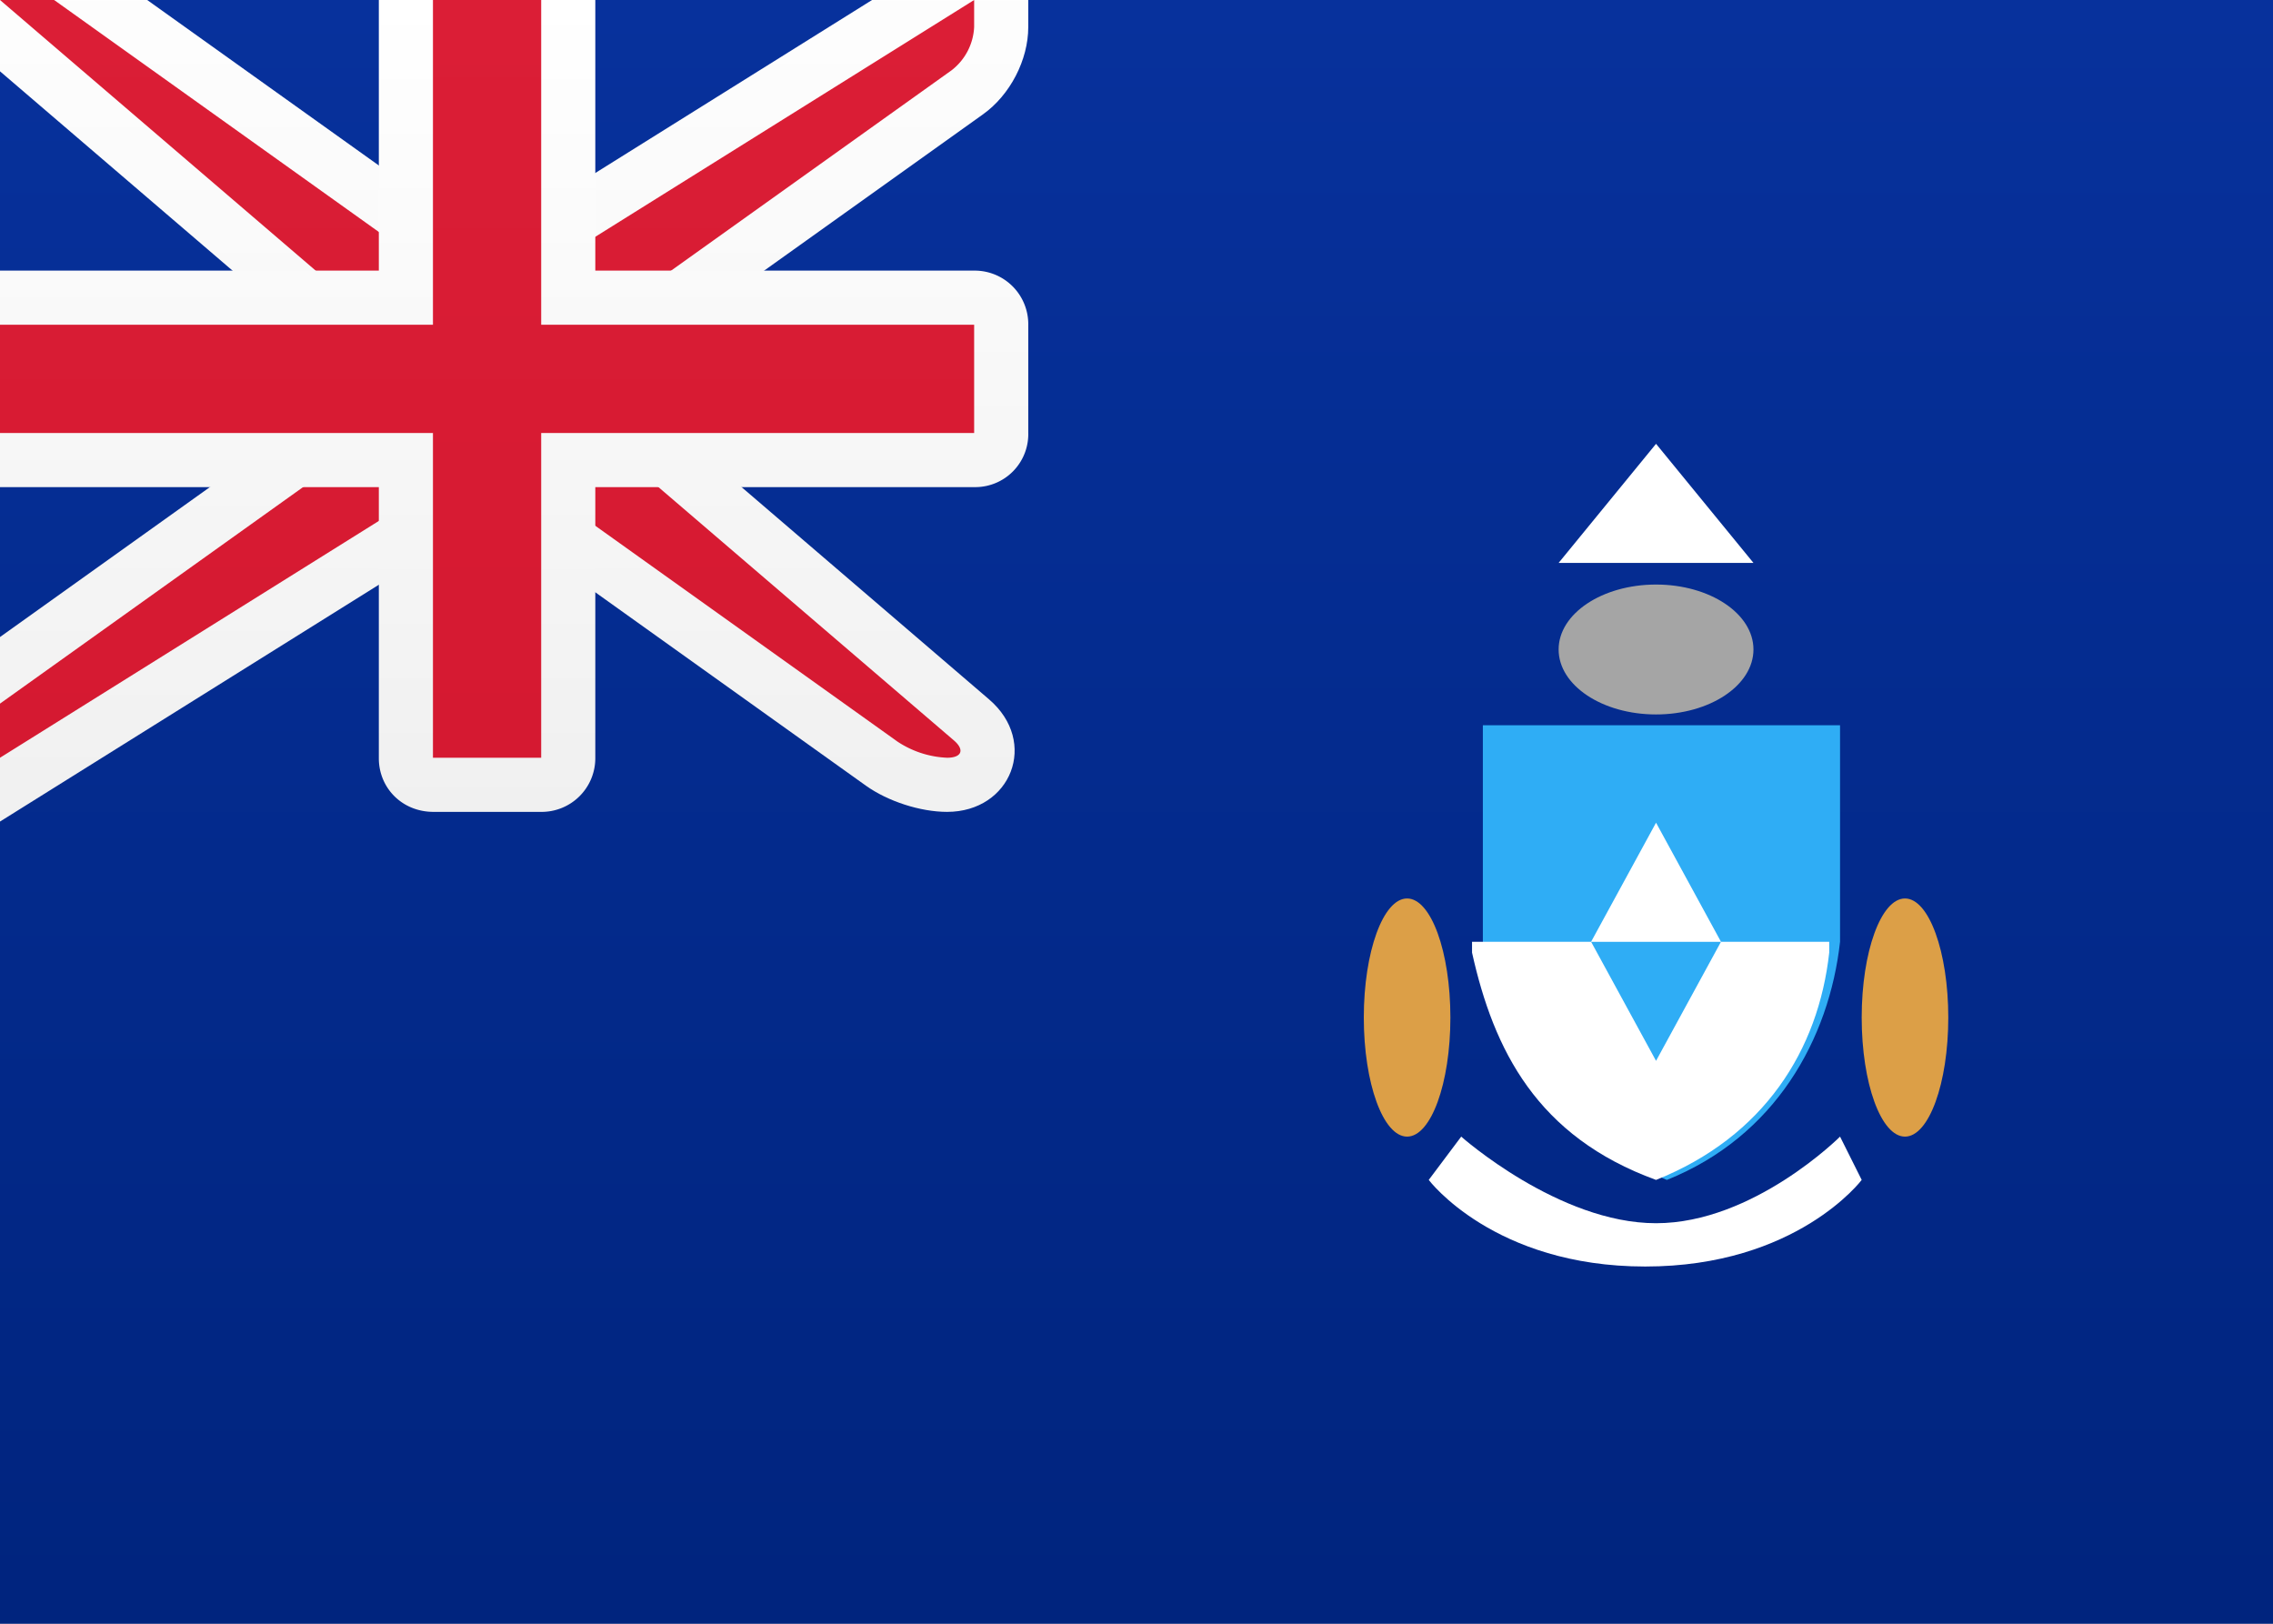 <svg width="21" height="15" xmlns="http://www.w3.org/2000/svg" xmlns:xlink="http://www.w3.org/1999/xlink"><rect width="100%" height="100%" fill="#808080" stroke="none"/><defs><linearGradient x1="50%" y1="0%" x2="50%" y2="100%" id="a"><stop stop-color="#FFF" offset="0%"/><stop stop-color="#F0F0F0" offset="100%"/></linearGradient><linearGradient x1="50%" y1="0%" x2="50%" y2="100%" id="b"><stop stop-color="#07319C" offset="0%"/><stop stop-color="#00247E" offset="100%"/></linearGradient><linearGradient x1="50%" y1="0%" x2="50%" y2="100%" id="d"><stop stop-color="#A7D2FF" offset="0%"/><stop stop-color="#91C6FD" offset="100%"/></linearGradient><path d="M0 3.5V.51C0 .228.215 0 .498 0h4.004C4.777 0 5 .227 5 .51V3.5C5 5.5 2.5 6 2.5 6S0 5.5 0 3.5z" id="c"/><linearGradient x1="50%" y1="0%" x2="50%" y2="100%" id="e"><stop stop-color="#EE7B2D" offset="0%"/><stop stop-color="#CC621A" offset="100%"/></linearGradient><linearGradient x1="50%" y1="0%" x2="50%" y2="100%" id="g"><stop stop-color="#FFFC4B" offset="0%"/><stop stop-color="#FFFC38" offset="100%"/></linearGradient><linearGradient x1="50%" y1="0%" x2="50%" y2="100%" id="h"><stop stop-color="#DB1E36" offset="0%"/><stop stop-color="#D51931" offset="100%"/></linearGradient></defs><g fill="none" fill-rule="evenodd"><path fill="url(#a)" d="M0 0h21v15H0z"/><path fill="url(#b)" d="M0 0h21v15H0z"/><path d="M3 3.23L-1.352-.5H.66L4.16 2h.697L9.5-.902V.25c0 .303-.167.627-.418.806L6 3.257v.513l3.137 2.69c.462.395.204 1.04-.387 1.04-.245 0-.545-.096-.75-.242L4.84 5h-.697L-.5 7.902v-1.66l3.5-2.5V3.23z" fill="url(#a)" fill-rule="nonzero"/><path d="M3.5 3L0 0h.5L4 2.5h1L9 0v.25a.537.537 0 0 1-.208.399L5.5 3v1l3.312 2.839c.104.089.072.161-.062.161a.898.898 0 0 1-.458-.149L5 4.5H4L0 7v-.5L3.5 4V3z" fill="url(#h)"/><path d="M0 2.5v2h3.5v2.505c0 .273.214.495.505.495h.99a.496.496 0 0 0 .505-.495V4.5h3.51a.49.49 0 0 0 .49-.505v-.99a.495.495 0 0 0-.49-.505H5.5V0h-2v2.5H0z" fill="url(#a)"/><path fill="url(#h)" d="M0 3h4V0h1v3h4v1H5v3H4V4H0z"/></g><path fill="#2fadf5" d="M17,7.7c0,0.2,0,0.8,0,1c-0.1,0.9-0.6,1.8-1.6,2.2c-1.2-0.5-1.6-1.3-1.7-2.2c0-0.2,0-0.5,0-0.8l0-1.2H17 L17,7.7z"/><path fill="#FFFFFF" d="M16.9,8.7c0,0,0,0.1,0,0.1c-0.1,0.9-0.6,1.7-1.6,2.1c-1.1-0.4-1.5-1.2-1.7-2.1c0,0,0-0.1,0-0.1"/><polygon fill="#2fadf5" points="15.3,9.8 14.7,8.7 15.9,8.7"/><polygon fill="#FFFFFF" points="15.3,7.6 14.7,8.7 15.9,8.7 "/><ellipse fill="#dc9f47" cx="17.6" cy="9.4" rx="0.4" ry="1.1"/><ellipse fill="#dc9f47" cx="13" cy="9.4" rx="0.4" ry="1.1"/><polygon fill="#FFFFFF" points="15.3,4.1 14.4,5.2 16.2,5.2 "/><path fill="#FFFFFF" d="M13.5,10.5c0,0,0.9,0.8,1.8,0.8c0.9,0,1.7-0.8,1.7-0.8l0.2,0.4c0,0-0.6,0.8-2,0.8c-1.4,0-2-0.8-2-0.8L13.5,10.5z"/><ellipse fill="#A5A5A5" cx="15.3" cy="6" rx="0.9" ry="0.6"/></svg>